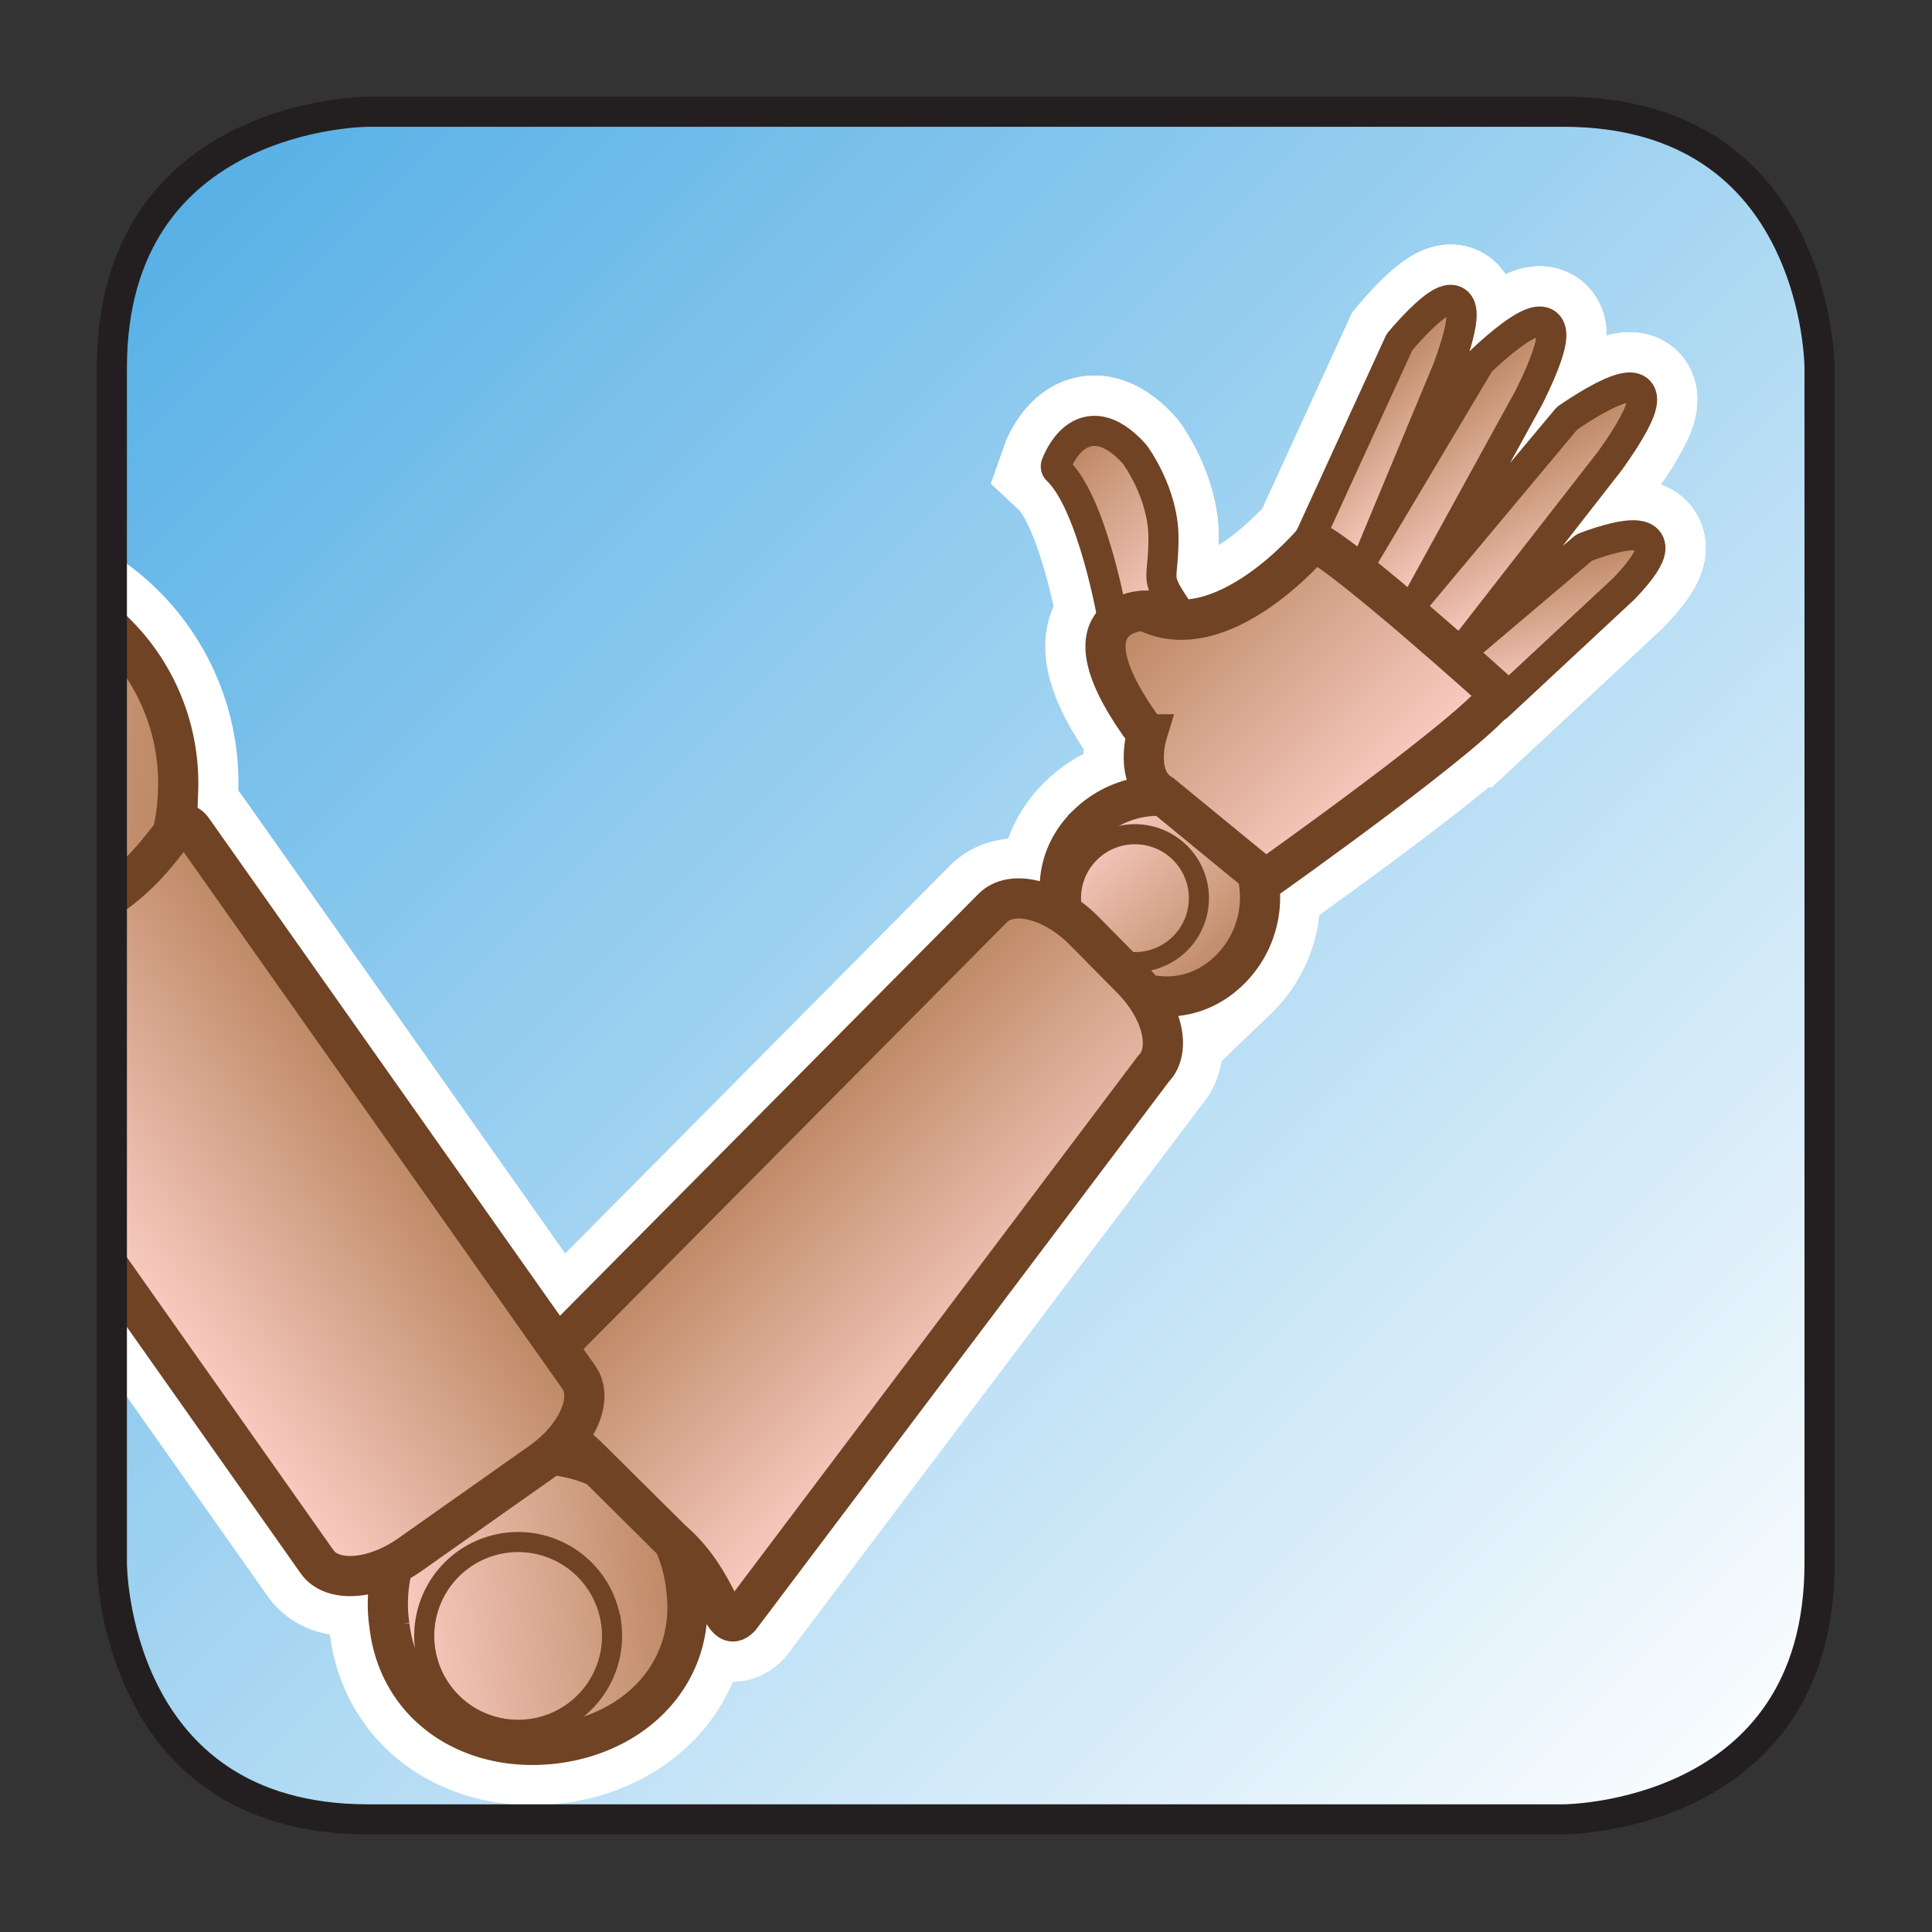 <svg xmlns="http://www.w3.org/2000/svg" width="100" height="100" viewBox="0 0 26.458 26.458"><rect x="0" y="0" width="26.458" height="26.458" fill="#333333" stroke="none"/><defs><clipPath clipPathUnits="userSpaceOnUse" id="af"><path d="M526.418 176.046c8.259 8.242 10.756 6.21 10.756 6.21-1.079 2.127-2.267 2.048-2.506 2.095zm-.397-.399l.397.399-.397-.399"/></clipPath><clipPath clipPathUnits="userSpaceOnUse" id="r"><path d="M520.271 202.364s-5.612 0-5.612-5.613v-26.196c0-.153.071-4.566 4.102-5.454l.077-.001h28.848c1.651.357 4.389 1.539 4.389 5.459v26.192s0 5.613-5.612 5.613z"/></clipPath><clipPath clipPathUnits="userSpaceOnUse" id="s"><path d="M543.266 197.376l-1.973-4.305.968-.658 1.865 4.476c.381 1.041.352 1.364.168 1.364-.303 0-1.028-.877-1.028-.877"/></clipPath><clipPath clipPathUnits="userSpaceOnUse" id="u"><path d="M520.271 202.364s-5.612 0-5.612-5.613v-26.196c0-.153.071-4.566 4.102-5.454l.077-.001h28.848c1.651.357 4.389 1.539 4.389 5.459v26.192s0 5.613-5.612 5.613z"/></clipPath><clipPath clipPathUnits="userSpaceOnUse" id="v"><path d="M545.023 196.929l-2.697-4.532.991-.844 2.6 4.734c.567 1.142.554 1.491.329 1.491-.353 0-1.223-.849-1.223-.849"/></clipPath><clipPath clipPathUnits="userSpaceOnUse" id="x"><path d="M520.271 202.364s-5.612 0-5.612-5.613v-26.196c0-.153.071-4.566 4.102-5.454l.077-.001h28.848c1.651.357 4.389 1.539 4.389 5.459v26.192s0 5.613-5.612 5.613z"/></clipPath><clipPath clipPathUnits="userSpaceOnUse" id="y"><path d="M546.919 195.684l-3.383-4.046.846-.99 3.319 4.261c.783 1.101.784 1.423.517 1.423-.38 0-1.299-.648-1.299-.648"/></clipPath><clipPath clipPathUnits="userSpaceOnUse" id="A"><path d="M520.271 202.364s-5.612 0-5.612-5.613v-26.196c0-.153.071-4.566 4.102-5.454l.077-.001h28.848c1.651.357 4.389 1.539 4.389 5.459v26.192s0 5.613-5.612 5.613z"/></clipPath><clipPath clipPathUnits="userSpaceOnUse" id="B"><path d="M547.276 192.839l-2.83-2.398.812-.895 2.76 2.571c.738.773.614.977.276.977-.376 0-1.018-.255-1.018-.255"/></clipPath><clipPath clipPathUnits="userSpaceOnUse" id="D"><path d="M520.271 202.364s-5.612 0-5.612-5.613v-26.196c0-.153.071-4.566 4.102-5.454l.077-.001h28.848c1.651.357 4.389 1.539 4.389 5.459v26.192s0 5.613-5.612 5.613z"/></clipPath><clipPath clipPathUnits="userSpaceOnUse" id="E"><path d="M535.752 194.712c.812-.759 1.252-3.356 1.252-3.356l1.166.224c-.491.736-.276.622-.279 1.573-.002.951-.608 1.76-.608 1.76-.315.348-.578.47-.793.47-.503-.001-.738-.671-.738-.671"/></clipPath><clipPath clipPathUnits="userSpaceOnUse" id="G"><path d="M520.271 202.364s-5.612 0-5.612-5.613v-26.196c0-.153.071-4.566 4.102-5.454l.077-.001h28.848c1.651.357 4.389 1.539 4.389 5.459v26.192s0 5.613-5.612 5.613z"/></clipPath><clipPath clipPathUnits="userSpaceOnUse" id="H"><path d="M524.298 172.982a3.276 3.276 0 01-3.256-3.67c.215-1.796 1.812-2.8 3.61-2.584 1.798.217 3.112 1.568 2.896 3.366a3.277 3.277 0 01-3.249 2.888h-.001"/></clipPath><clipPath clipPathUnits="userSpaceOnUse" id="J"><path d="M520.271 202.364s-5.612 0-5.612-5.613v-26.196c0-.153.071-4.566 4.102-5.454l.077-.001h28.848c1.651.357 4.389 1.539 4.389 5.459v26.192s0 5.613-5.612 5.613z"/></clipPath><clipPath clipPathUnits="userSpaceOnUse" id="K"><path d="M536.347 186.876c-.888-.851-.78-2.13.071-3.019.853-.888 2.127-1.05 3.014-.198.889.852.918 2.263.065 3.152a2.222 2.222 0 01-1.608.686c-.555 0-1.11-.206-1.542-.621"/></clipPath><clipPath clipPathUnits="userSpaceOnUse" id="M"><path d="M520.271 202.364s-5.612 0-5.612-5.613v-26.196c0-.153.071-4.566 4.102-5.454l.077-.001h28.848c1.651.357 4.389 1.539 4.389 5.459v26.192s0 5.613-5.612 5.613z"/></clipPath><clipPath clipPathUnits="userSpaceOnUse" id="N"><path d="M534.261 185.035l-10.52-10.602c-.414-.416.639-.423 1.707-1.481l1.778-1.767c1.081-.928 1.083-2.111 1.495-1.695l9.061 12.026c.413.416.19 1.306-.497 1.988l-1.034 1.047c-.451.448-.99.696-1.423.696-.227 0-.426-.068-.567-.212"/></clipPath><clipPath clipPathUnits="userSpaceOnUse" id="P"><path d="M520.271 202.364s-5.612 0-5.612-5.613v-26.196c0-.153.071-4.566 4.102-5.454l.077-.001h28.848c1.651.357 4.389 1.539 4.389 5.459v26.192s0 5.613-5.612 5.613z"/></clipPath><clipPath clipPathUnits="userSpaceOnUse" id="Q"><path d="M514.659 184.323c1.035.712 1.712 1.846 1.751 3.273a4.62 4.62 0 01-1.751 3.755z"/></clipPath><clipPath clipPathUnits="userSpaceOnUse" id="S"><path d="M520.271 202.364s-5.612 0-5.612-5.613v-26.196c0-.153.071-4.566 4.102-5.454l.077-.001h28.848c1.651.357 4.389 1.539 4.389 5.459v26.192s0 5.613-5.612 5.613z"/></clipPath><clipPath clipPathUnits="userSpaceOnUse" id="T"><path d="M514.973 185.325l-.314-.222v-7.59l4.798-6.804c.333-.469 1.243-.398 2.034.161l2.867 2.021c.792.559 1.166 1.393.833 1.863l-8.46 11.993c-.058.082-.111.118-.167.118-.265 0-.575-.824-1.591-1.54"/></clipPath><clipPath clipPathUnits="userSpaceOnUse" id="V"><path d="M520.271 202.364s-5.612 0-5.612-5.613v-26.196c0-.153.071-4.566 4.102-5.454l.077-.001h28.848c1.651.357 4.389 1.539 4.389 5.459v26.192s0 5.613-5.612 5.613z"/></clipPath><clipPath clipPathUnits="userSpaceOnUse" id="n"><path d="M516.685 187.254l9.872-7.755-8.48-10.795-9.872 7.754z"/></clipPath><clipPath clipPathUnits="userSpaceOnUse" id="m"><path d="M-13903.2 14582.3H14932v-28835.2h-28835.2z"/></clipPath><clipPath clipPathUnits="userSpaceOnUse" id="W"><path d="M514.659 183.632v-4.495c2.342-3.198 5.662-7.577 5.662-7.577-5.88 8.412-4.858 12.837-4.858 12.837-.1-.213-.414-.487-.804-.765"/></clipPath><clipPath clipPathUnits="userSpaceOnUse" id="b"><path d="M523.22 171.673l2.314-1.818-1.811-2.305-2.314 1.818z"/></clipPath><clipPath clipPathUnits="userSpaceOnUse" id="a"><path d="M-13903.2 14582.3H14932v-28835.2h-28835.2z"/></clipPath><clipPath clipPathUnits="userSpaceOnUse" id="Z"><path d="M522.409 169.612c0-.569.476-1.029 1.062-1.029.588 0 1.063.46 1.063 1.029 0 .568-.475 1.028-1.063 1.028-.586 0-1.062-.46-1.062-1.028"/></clipPath><clipPath clipPathUnits="userSpaceOnUse" id="k"><path d="M537.114 186.889l1.155-1.335-1.334-1.155-1.155 1.335z"/></clipPath><clipPath clipPathUnits="userSpaceOnUse" id="j"><path d="M-32768 32767h65535v-65535h-65535z"/></clipPath><clipPath clipPathUnits="userSpaceOnUse" id="ac"><path d="M536.463 185.779c-.064-.327.136-.641.446-.701.311-.06.613.156.677.483.063.326-.138.639-.447.699a.533.533 0 01-.105.01.593.593 0 01-.571-.491"/></clipPath><clipPath clipPathUnits="userSpaceOnUse" id="h"><path d="M532.397 189.902l9.1-10.513-10.699-9.261-9.1 10.513z"/></clipPath><clipPath clipPathUnits="userSpaceOnUse" id="g"><path d="M-32768 32767h65535v-65535h-65535z"/></clipPath><clipPath clipPathUnits="userSpaceOnUse" id="p"><path d="M520.271 202.364s-5.612 0-5.612-5.613v-26.196c.001-.153.071-4.566 4.103-5.454l.076-.001h28.848c1.651.357 4.389 1.539 4.389 5.459v26.192s0 5.613-5.612 5.613z"/></clipPath><clipPath clipPathUnits="userSpaceOnUse" id="ai"><path d="M537.582 191.552s-1.949-.012.057-2.71c0 0-.293-.963.327-1.319l2.271-1.863s4.705 3.33 5.131 4.064c0 0-3.355 3.029-4.075 3.347 0 0-2.013-2.416-3.711-1.519"/></clipPath><clipPath clipPathUnits="userSpaceOnUse" id="ak"><path d="M520.271 202.364s-5.612 0-5.612-5.613v-26.196c0-.153.071-4.566 4.102-5.454l.077-.001h28.848c1.651.357 4.389 1.539 4.389 5.459v26.192s0 5.613-5.612 5.613z"/></clipPath><clipPath clipPathUnits="userSpaceOnUse" id="e"><path d="M539.454 194.379l4.654-5.376-5.306-4.592-4.654 5.375z"/></clipPath><clipPath clipPathUnits="userSpaceOnUse" id="d"><path d="M-13903.2 14582.3H14932v-28835.2h-28835.2z"/></clipPath><clipPath clipPathUnits="userSpaceOnUse" id="al"><path d="M541.146 191.771c.144.114.237.232.259.355 0 0-.102-.132-.259-.355m-3.155-1.115c-1.14.683-.386-.679-.386-.679l.815-1.286c-.154-.254.012-.712.012-.712l1.322-.987c-.993 1.16.714 3.82 1.392 4.779-.801-.633-3.155-1.115-3.155-1.115m2.203-3.992l-.44.328c.111-.129.257-.24.44-.328"/></clipPath><linearGradient x1="0" y1="0" x2="1" y2="0" gradientUnits="userSpaceOnUse" gradientTransform="matrix(.764 -.883 -.883 -.764 536.642 186.11)" spreadMethod="pad" id="ae"><stop offset="0" stop-color="#fff"/><stop offset="1" stop-color="#fff"/></linearGradient><linearGradient x1="0" y1="0" x2="1" y2="0" gradientUnits="userSpaceOnUse" gradientTransform="scale(52.916 -52.916) rotate(45 9.483 9.827)" spreadMethod="pad" id="q"><stop offset="0" stop-color="#50ade5"/><stop offset="1" stop-color="#fff"/></linearGradient><linearGradient x1="0" y1="0" x2="1" y2="0" gradientUnits="userSpaceOnUse" gradientTransform="scale(-3.126 3.126) rotate(50.94 -152.212 -152.261)" spreadMethod="pad" id="w"><stop offset="0" stop-color="#fbcec5"/><stop offset="1" stop-color="#bb8661"/></linearGradient><linearGradient x1="0" y1="0" x2="1" y2="0" gradientUnits="userSpaceOnUse" gradientTransform="scale(-3.127 3.127) rotate(60.07 -140.607 -120.555)" spreadMethod="pad" id="z"><stop offset="0" stop-color="#fbcec5"/><stop offset="1" stop-color="#bb8661"/></linearGradient><linearGradient x1="0" y1="0" x2="1" y2="0" gradientUnits="userSpaceOnUse" gradientTransform="matrix(-1.622 2.36 2.411 .64 547.568 190.16)" spreadMethod="pad" id="C"><stop offset="0" stop-color="#fbcec5"/><stop offset="1" stop-color="#bb8661"/></linearGradient><linearGradient x1="0" y1="0" x2="1" y2="0" gradientUnits="userSpaceOnUse" gradientTransform="scale(-4.043 4.043) rotate(44.774 -124.182 -137.924)" spreadMethod="pad" id="F"><stop offset="0" stop-color="#fbcec5"/><stop offset="1" stop-color="#bb8661"/></linearGradient><linearGradient x1="0" y1="0" x2="1" y2="0" gradientUnits="userSpaceOnUse" gradientTransform="matrix(6.507 .782 .782 -6.507 521.025 169.452)" spreadMethod="pad" id="I"><stop offset="0" stop-color="#fbcec5"/><stop offset="1" stop-color="#bb8661"/></linearGradient><linearGradient x1="0" y1="0" x2="1" y2="0" gradientUnits="userSpaceOnUse" gradientTransform="scale(4.961 -4.961) rotate(49.121 96.546 99.421)" spreadMethod="pad" id="f"><stop offset="0" stop-color="#fff"/><stop offset="1" stop-opacity="0" stop-color="#fff"/></linearGradient><linearGradient x1="0" y1="0" x2="1" y2="0" gradientUnits="userSpaceOnUse" gradientTransform="scale(4.961 -4.961) rotate(49.121 96.546 99.421)" spreadMethod="pad" id="an"><stop offset="0" stop-color="#fff"/><stop offset="1" stop-color="#fff"/></linearGradient><linearGradient x1="0" y1="0" x2="1" y2="0" gradientUnits="userSpaceOnUse" gradientTransform="scale(-7.127 7.127) rotate(44.778 -69.99 -79.334)" spreadMethod="pad" id="aj"><stop offset="0" stop-color="#fbcec5"/><stop offset="1" stop-color="#bb8661"/></linearGradient><linearGradient x1="0" y1="0" x2="1" y2="0" gradientUnits="userSpaceOnUse" gradientTransform="scale(3.223 -3.223) rotate(49.121 143.548 151.984)" spreadMethod="pad" id="i"><stop offset="0" stop-color="#fff"/><stop offset="1" stop-opacity="0" stop-color="#fff"/></linearGradient><linearGradient x1="0" y1="0" x2="1" y2="0" gradientUnits="userSpaceOnUse" gradientTransform="scale(3.223 -3.223) rotate(49.121 143.548 151.984)" spreadMethod="pad" id="ah"><stop offset="0" stop-color="#fff"/><stop offset="1" stop-color="#fff"/></linearGradient><linearGradient x1="0" y1="0" x2="1" y2="0" gradientUnits="userSpaceOnUse" gradientTransform="matrix(.764 -.883 -.883 -.764 536.642 186.11)" spreadMethod="pad" id="l"><stop offset="0" stop-color="#fff"/><stop offset="1" stop-opacity="0" stop-color="#fff"/></linearGradient><linearGradient x1="0" y1="0" x2="1" y2="0" gradientUnits="userSpaceOnUse" gradientTransform="scale(-2.807 2.807) rotate(44.774 -180.959 -200.695)" spreadMethod="pad" id="t"><stop offset="0" stop-color="#fbcec5"/><stop offset="1" stop-color="#bb8661"/></linearGradient><linearGradient x1="0" y1="0" x2="1" y2="0" gradientUnits="userSpaceOnUse" gradientTransform="scale(4.457 -4.457) rotate(46.195 109.35 120.127)" spreadMethod="pad" id="L"><stop offset="0" stop-color="#fbcec5"/><stop offset="1" stop-color="#bb8661"/></linearGradient><linearGradient x1="0" y1="0" x2="1" y2="0" gradientUnits="userSpaceOnUse" gradientTransform="scale(2.1 -2.1) rotate(38.15 241.635 319.279)" spreadMethod="pad" id="c"><stop offset="0" stop-color="#fff"/><stop offset="1" stop-opacity="0" stop-color="#fff"/></linearGradient><linearGradient x1="0" y1="0" x2="1" y2="0" gradientUnits="userSpaceOnUse" gradientTransform="scale(2.1 -2.1) rotate(38.15 241.635 319.279)" spreadMethod="pad" id="ab"><stop offset="0" stop-color="#fff"/><stop offset="1" stop-color="#fff"/></linearGradient><linearGradient x1="0" y1="0" x2="1" y2="0" gradientUnits="userSpaceOnUse" gradientTransform="scale(12.848 -12.848) rotate(38.149 40.458 50.577)" spreadMethod="pad" id="o"><stop offset="0" stop-color="#fff"/><stop offset="1" stop-opacity="0" stop-color="#fff"/></linearGradient><linearGradient x1="0" y1="0" x2="1" y2="0" gradientUnits="userSpaceOnUse" gradientTransform="scale(12.848 -12.848) rotate(38.149 40.458 50.577)" spreadMethod="pad" id="Y"><stop offset="0" stop-color="#fff"/><stop offset="1" stop-color="#fff"/></linearGradient><linearGradient x1="0" y1="0" x2="1" y2="0" gradientUnits="userSpaceOnUse" gradientTransform="matrix(5.734 4.046 2.402 -3.404 515.464 176.37)" spreadMethod="pad" id="U"><stop offset="0" stop-color="#fbcec5"/><stop offset="1" stop-color="#bb8661"/></linearGradient><linearGradient x1="0" y1="0" x2="1" y2="0" gradientUnits="userSpaceOnUse" gradientTransform="scale(9.255 -9.255) rotate(1.576 766.133 1982.197)" spreadMethod="pad" id="R"><stop offset="0" stop-color="#fbcec5"/><stop offset="1" stop-color="#bb8661"/></linearGradient><linearGradient x1="0" y1="0" x2="1" y2="0" gradientUnits="userSpaceOnUse" gradientTransform="matrix(-4.982 4.943 2.985 3.009 534.275 175.087)" spreadMethod="pad" id="O"><stop offset="0" stop-color="#fbcec5"/><stop offset="1" stop-color="#bb8661"/></linearGradient><mask maskUnits="userSpaceOnUse" x="0" y="0" width="1" height="1" id="aa"><g clip-path="url(#a)"><g clip-path="url(#b)"><path d="M523.22 171.673l2.314-1.818-1.811-2.305-2.314 1.818z" fill="url(#c)"/></g></g></mask><mask maskUnits="userSpaceOnUse" x="0" y="0" width="1" height="1" id="am"><g clip-path="url(#d)"><g clip-path="url(#e)"><path d="M539.454 194.379l4.654-5.376-5.306-4.592-4.654 5.375z" fill="url(#f)"/></g></g></mask><mask maskUnits="userSpaceOnUse" x="0" y="0" width="1" height="1" id="ag"><g clip-path="url(#g)"><g clip-path="url(#h)"><path d="M532.397 189.902l9.1-10.513-10.699-9.261-9.1 10.513z" fill="url(#i)"/></g></g></mask><mask maskUnits="userSpaceOnUse" x="0" y="0" width="1" height="1" id="ad"><g clip-path="url(#j)"><g clip-path="url(#k)"><path d="M537.114 186.889l1.155-1.335-1.334-1.155-1.155 1.335z" fill="url(#l)"/></g></g></mask><mask maskUnits="userSpaceOnUse" x="0" y="0" width="1" height="1" id="X"><g clip-path="url(#m)"><g clip-path="url(#n)"><path d="M516.685 187.254l9.872-7.755-8.48-10.795-9.872 7.754z" fill="url(#o)"/></g></g></mask></defs><g clip-path="url(#p)" transform="matrix(.625 0 0 -.625 -320.318 128.083)"><path d="M520.271 202.364s-5.612 0-5.612-5.613v-26.196c.001-.153.071-4.566 4.103-5.454l.076-.001h28.848c1.651.357 4.389 1.539 4.389 5.459v26.192s0 5.613-5.612 5.613z" fill="url(#q)"/></g><g clip-path="url(#r)" transform="matrix(.625 0 0 -.625 -320.318 128.083)" fill="none"><path d="M541.294 193.07l1.972 4.306s1.87 2.266.86-.486l-1.864-4.476zm1.032-.673l2.698 4.532s2.342 2.284.894-.642l-2.6-4.733zm1.211-.759l3.382 4.047s2.676 1.884.783-.776l-3.32-4.261zm.909-1.197l2.83 2.398s2.306.915.742-.722l-2.76-2.57zm-7.442.915s-.44 2.596-1.251 3.356c0 0 .477 1.363 1.53.201 0 0 .607-.809.609-1.76.002-.95-.213-.838.278-1.573z" stroke="#fff" stroke-width="2.64"/><path d="M541.294 193.07l1.972 4.306s1.87 2.266.86-.486l-1.864-4.476zm1.032-.673l2.698 4.532s2.342 2.284.894-.642l-2.6-4.733zm1.211-.759l3.382 4.047s2.676 1.884.783-.776l-3.32-4.261zm.909-1.197l2.83 2.398s2.306.915.742-.722l-2.76-2.57zm-7.442.915s-.44 2.596-1.251 3.356c0 0 .477 1.363 1.53.201 0 0 .607-.809.609-1.76.002-.95-.213-.838.278-1.573z" stroke="#fff" stroke-width="2.64"/><path d="M541.294 193.07l1.972 4.306s1.87 2.266.86-.486l-1.864-4.476zm1.032-.673l2.698 4.532s2.342 2.284.894-.642l-2.6-4.733zm1.211-.759l3.382 4.047s2.676 1.884.783-.776l-3.32-4.261zm.909-1.197l2.83 2.398s2.306.915.742-.722l-2.76-2.57zm-7.442.915s-.44 2.596-1.251 3.356c0 0 .477 1.363 1.53.201 0 0 .607-.809.609-1.76.002-.95-.213-.838.278-1.573zm-9.455-21.262c.216-1.797-1.1-3.149-2.896-3.366-1.798-.216-3.396.789-3.611 2.585a3.278 3.278 0 106.507.781z" stroke="#fff" stroke-width="2.64"/><path d="M525.905 169.333a2.056 2.056 0 00-1.8-2.288 2.057 2.057 0 101.799 2.288zm13.527 14.327c-.888-.853-2.16-.691-3.014.197-.85.889-.96 2.169-.07 3.02a2.227 2.227 0 003.148-.065 2.227 2.227 0 00-.064-3.152z" stroke="#fff" stroke-width="2.64"/><path d="M538.347 184.241a1.401 1.401 0 10-1.94 2.023 1.401 1.401 0 001.94-2.023z" stroke="#fff" stroke-width="2.64"/><path d="M534.26 185.036c.411.415 1.303.2 1.99-.484l1.034-1.048c.688-.681.911-1.571.5-1.988l-9.062-12.026c-.412-.416-.414.768-1.494 1.696l-1.78 1.766c-1.067 1.058-2.12 1.066-1.707 1.48zm-17.85 2.56c-.07-2.555-2.185-4.172-4.741-4.103-2.555.07-4.58 1.802-4.51 4.357a4.628 4.628 0 109.252-.254z" stroke="#fff" stroke-width="2.64"/><path d="M513.957 186.872a2.907 2.907 0 10-5.812.162 2.907 2.907 0 005.812-.162z" stroke="#fff" stroke-width="2.64"/><path d="M525.192 174.754c.332-.47-.041-1.304-.834-1.863l-2.865-2.021c-.792-.56-1.703-.63-2.035-.16l-8.46 11.993c-.332.469.825.277 1.928 1.177l2.047 1.445c1.23.867 1.426 1.89 1.758 1.422z" stroke="#fff" stroke-width="2.64"/><path d="M512.433 182.317s2.7 1.37 3.03 2.08c0 0-1.022-4.425 4.858-12.837 0 0-7.291 9.617-7.888 10.757zm12.102-12.705c0-.568-.476-1.028-1.063-1.028s-1.064.46-1.064 1.028c0 .568.477 1.029 1.064 1.029.587 0 1.063-.461 1.063-1.03zm13.051 15.948c-.064-.325-.366-.542-.676-.482a.588.588 0 00-.447.7c.063.327.365.543.675.483a.589.589 0 00.448-.7zm-11.566-9.914l8.648 8.704c.24-.046 1.427.033 2.506-2.094 0 0-2.576 2.098-11.153-6.61zm-17.874 13.333s3.537 3.322 5.812 1.673c0 0-3.126 3.382-5.812-1.673zm29.494-.136s-.294-.964.326-1.32l2.27-1.862s4.705 3.329 5.132 4.063c0 0-3.355 3.03-4.075 3.347 0 0-2.013-2.415-3.712-1.518 0 0-1.949-.013.058-2.71z" stroke="#fff" stroke-width="2.64"/><path d="M540.194 186.664l-1.762 1.314s-.167.46-.012.713l-.815 1.287s-.755 1.361.386.68c0 0 3.274.67 3.414 1.467 0 0-3.42-4.408-1.21-5.46z" stroke="#fff" stroke-width="2.64"/><path d="M541.294 193.07l1.972 4.306s1.87 2.266.86-.486l-1.864-4.476zm1.032-.673l2.698 4.532s2.342 2.284.894-.642l-2.6-4.733zm1.211-.759l3.382 4.047s2.676 1.884.783-.776l-3.32-4.261zm.909-1.197l2.83 2.398s2.306.915.742-.722l-2.76-2.57zm-7.442.915s-.44 2.596-1.251 3.356c0 0 .477 1.363 1.53.201 0 0 .607-.809.609-1.76.002-.95-.213-.838.278-1.573z" stroke="#6f4324" stroke-width=".88" stroke-linejoin="round"/></g><g clip-path="url(#s)" transform="matrix(.625 0 0 -.625 -320.318 128.083)"><path d="M543.266 197.376l-1.973-4.305.968-.658 1.865 4.476c.381 1.041.352 1.364.168 1.364-.303 0-1.028-.877-1.028-.877" fill="url(#t)"/></g><g clip-path="url(#u)" transform="matrix(.625 0 0 -.625 -320.318 128.083)"><path d="M541.294 193.07l1.972 4.306s1.87 2.266.86-.486l-1.864-4.476z" fill="none" stroke="#6f4324" stroke-width=".44"/></g><g clip-path="url(#v)" transform="matrix(.625 0 0 -.625 -320.318 128.083)"><path d="M545.023 196.929l-2.697-4.532.991-.844 2.6 4.734c.567 1.142.554 1.491.329 1.491-.353 0-1.223-.849-1.223-.849" fill="url(#w)"/></g><g clip-path="url(#x)" transform="matrix(.625 0 0 -.625 -320.318 128.083)"><path d="M542.326 192.397l2.698 4.532s2.342 2.284.894-.642l-2.6-4.733z" fill="none" stroke="#6f4324" stroke-width=".44"/></g><g clip-path="url(#y)" transform="matrix(.625 0 0 -.625 -320.318 128.083)"><path d="M546.919 195.684l-3.383-4.046.846-.99 3.319 4.261c.783 1.101.784 1.423.517 1.423-.38 0-1.299-.648-1.299-.648" fill="url(#z)"/></g><g clip-path="url(#A)" transform="matrix(.625 0 0 -.625 -320.318 128.083)"><path d="M543.537 191.638l3.382 4.047s2.676 1.884.783-.776l-3.32-4.261z" fill="none" stroke="#6f4324" stroke-width=".44"/></g><g clip-path="url(#B)" transform="matrix(.625 0 0 -.625 -320.318 128.083)"><path d="M547.276 192.839l-2.83-2.398.812-.895 2.76 2.571c.738.773.614.977.276.977-.376 0-1.018-.255-1.018-.255" fill="url(#C)"/></g><g clip-path="url(#D)" transform="matrix(.625 0 0 -.625 -320.318 128.083)"><path d="M544.446 190.441l2.83 2.398s2.306.915.742-.722l-2.76-2.57z" fill="none" stroke="#6f4324" stroke-width=".44"/></g><g clip-path="url(#E)" transform="matrix(.625 0 0 -.625 -320.318 128.083)"><path d="M535.752 194.712c.812-.759 1.252-3.356 1.252-3.356l1.166.224c-.491.736-.276.622-.279 1.573-.002.951-.608 1.76-.608 1.76-.315.348-.578.47-.793.47-.503-.001-.738-.671-.738-.671" fill="url(#F)"/></g><g clip-path="url(#G)" transform="matrix(.625 0 0 -.625 -320.318 128.083)"><path d="M537.004 191.356s-.44 2.596-1.251 3.356c0 0 .477 1.363 1.53.201 0 0 .607-.809.609-1.76.002-.95-.213-.838.278-1.573z" fill="none" stroke="#6f4324" stroke-width=".44"/></g><g clip-path="url(#H)" transform="matrix(.625 0 0 -.625 -320.318 128.083)"><path d="M524.298 172.982a3.276 3.276 0 01-3.256-3.67c.215-1.796 1.812-2.8 3.61-2.584 1.798.217 3.112 1.568 2.896 3.366a3.277 3.277 0 01-3.249 2.888h-.001" fill="url(#I)"/></g><g clip-path="url(#J)" transform="matrix(.625 0 0 -.625 -320.318 128.083)" fill="none" stroke="#6f4324"><path d="M527.549 170.094c.216-1.797-1.1-3.149-2.896-3.366-1.798-.216-3.396.789-3.611 2.585a3.278 3.278 0 106.507.781z" stroke-width=".88"/><path d="M525.905 169.333a2.056 2.056 0 00-1.8-2.288 2.057 2.057 0 101.799 2.288z" stroke-width=".44"/></g><g clip-path="url(#K)" transform="matrix(.625 0 0 -.625 -320.318 128.083)"><path d="M536.347 186.876c-.888-.851-.78-2.13.071-3.019.853-.888 2.127-1.05 3.014-.198.889.852.918 2.263.065 3.152a2.222 2.222 0 01-1.608.686c-.555 0-1.11-.206-1.542-.621" fill="url(#L)"/></g><g clip-path="url(#M)" transform="matrix(.625 0 0 -.625 -320.318 128.083)" fill="none" stroke="#6f4324"><path d="M539.432 183.66c-.888-.853-2.16-.691-3.014.197-.85.889-.96 2.169-.07 3.02a2.227 2.227 0 003.148-.065 2.227 2.227 0 00-.064-3.152z" stroke-width=".88"/><path d="M538.347 184.241a1.401 1.401 0 10-1.94 2.023 1.401 1.401 0 001.94-2.023z" stroke-width=".44"/></g><g clip-path="url(#N)" transform="matrix(.625 0 0 -.625 -320.318 128.083)"><path d="M534.261 185.035l-10.52-10.602c-.414-.416.639-.423 1.707-1.481l1.778-1.767c1.081-.928 1.083-2.111 1.495-1.695l9.061 12.026c.413.416.19 1.306-.497 1.988l-1.034 1.047c-.451.448-.99.696-1.423.696-.227 0-.426-.068-.567-.212" fill="url(#O)"/></g><g clip-path="url(#P)" transform="matrix(.625 0 0 -.625 -320.318 128.083)"><path d="M534.26 185.036c.411.415 1.303.2 1.99-.484l1.034-1.048c.688-.681.911-1.571.5-1.988l-9.062-12.026c-.412-.416-.414.768-1.494 1.696l-1.78 1.766c-1.067 1.058-2.12 1.066-1.707 1.48z" fill="none" stroke="#6f4324" stroke-width=".88"/></g><g clip-path="url(#Q)" transform="matrix(.625 0 0 -.625 -320.318 128.083)"><path d="M514.659 184.323c1.035.712 1.712 1.846 1.751 3.273a4.62 4.62 0 01-1.751 3.755z" fill="url(#R)"/></g><g clip-path="url(#S)" transform="matrix(.625 0 0 -.625 -320.318 128.083)"><path d="M516.41 187.596c-.07-2.555-2.185-4.172-4.741-4.103-2.555.07-4.58 1.802-4.51 4.357a4.628 4.628 0 109.252-.254z" fill="none" stroke="#6f4324" stroke-width=".88"/></g><g clip-path="url(#T)" transform="matrix(.625 0 0 -.625 -320.318 128.083)"><path d="M514.973 185.325l-.314-.222v-7.59l4.798-6.804c.333-.469 1.243-.398 2.034.161l2.867 2.021c.792.559 1.166 1.393.833 1.863l-8.46 11.993c-.058.082-.111.118-.167.118-.265 0-.575-.824-1.591-1.54" fill="url(#U)"/></g><g clip-path="url(#V)" transform="matrix(.625 0 0 -.625 -320.318 128.083)"><path d="M525.192 174.754c.332-.47-.041-1.304-.834-1.863l-2.865-2.021c-.792-.56-1.703-.63-2.035-.16l-8.46 11.993c-.332.469.825.277 1.928 1.177l2.047 1.445c1.23.867 1.426 1.89 1.758 1.422z" fill="none" stroke="#6f4324" stroke-width=".88"/></g><g clip-path="url(#W)" transform="matrix(.625 0 0 -.625 -320.318 128.083)"><g mask="url(#X)"><path d="M514.659 183.632v-4.495c2.342-3.198 5.662-7.577 5.662-7.577-5.88 8.412-4.858 12.837-4.858 12.837-.1-.213-.414-.487-.804-.765" fill="url(#Y)"/></g></g><g clip-path="url(#Z)" transform="matrix(.625 0 0 -.625 -320.318 128.083)"><g mask="url(#aa)"><path d="M522.409 169.612c0-.569.476-1.029 1.062-1.029.588 0 1.063.46 1.063 1.029 0 .568-.475 1.028-1.063 1.028-.586 0-1.062-.46-1.062-1.028" fill="url(#ab)"/></g></g><g clip-path="url(#ac)" transform="matrix(.625 0 0 -.625 -320.318 128.083)"><g mask="url(#ad)"><path d="M536.463 185.779c-.064-.327.136-.641.446-.701.311-.06.613.156.677.483.063.326-.138.639-.447.699a.533.533 0 01-.105.01.593.593 0 01-.571-.491" fill="url(#ae)"/></g></g><g clip-path="url(#af)" transform="matrix(.625 0 0 -.625 -320.318 128.083)"><g mask="url(#ag)"><path d="M526.418 176.046c8.259 8.242 10.756 6.21 10.756 6.21-1.079 2.127-2.267 2.048-2.506 2.095zm-.397-.399l.397.399-.397-.399" fill="url(#ah)"/></g></g><g clip-path="url(#ai)" transform="matrix(.625 0 0 -.625 -320.318 128.083)"><path d="M537.582 191.552s-1.949-.012.057-2.71c0 0-.293-.963.327-1.319l2.271-1.863s4.705 3.33 5.131 4.064c0 0-3.355 3.029-4.075 3.347 0 0-2.013-2.416-3.711-1.519" fill="url(#aj)"/></g><g clip-path="url(#ak)" transform="matrix(.625 0 0 -.625 -320.318 128.083)"><path d="M537.64 188.843s-.294-.964.326-1.32l2.27-1.862s4.705 3.329 5.132 4.063c0 0-3.355 3.03-4.075 3.347 0 0-2.013-2.415-3.712-1.518 0 0-1.949-.013.058-2.71z" fill="none" stroke="#6f4324" stroke-width=".88"/></g><g clip-path="url(#al)" transform="matrix(.625 0 0 -.625 -320.318 128.083)"><g mask="url(#am)"><path d="M541.146 191.771c.144.114.237.232.259.355 0 0-.102-.132-.259-.355m-3.155-1.115c-1.14.683-.386-.679-.386-.679l.815-1.286c-.154-.254.012-.712.012-.712l1.322-.987c-.993 1.16.714 3.82 1.392 4.779-.801-.633-3.155-1.115-3.155-1.115m2.203-3.992l-.44.328c.111-.129.257-.24.44-.328" fill="url(#an)"/></g></g><path d="M0 0s-5.613 0-5.613-5.613v-26.192s0-5.612 5.613-5.612h26.192s5.613 0 5.613 5.612v26.192S31.805 0 26.192 0z" fill="none" stroke="#231f20" stroke-width=".66" transform="matrix(.625 0 0 -.625 5.04 1.53)"/></svg>